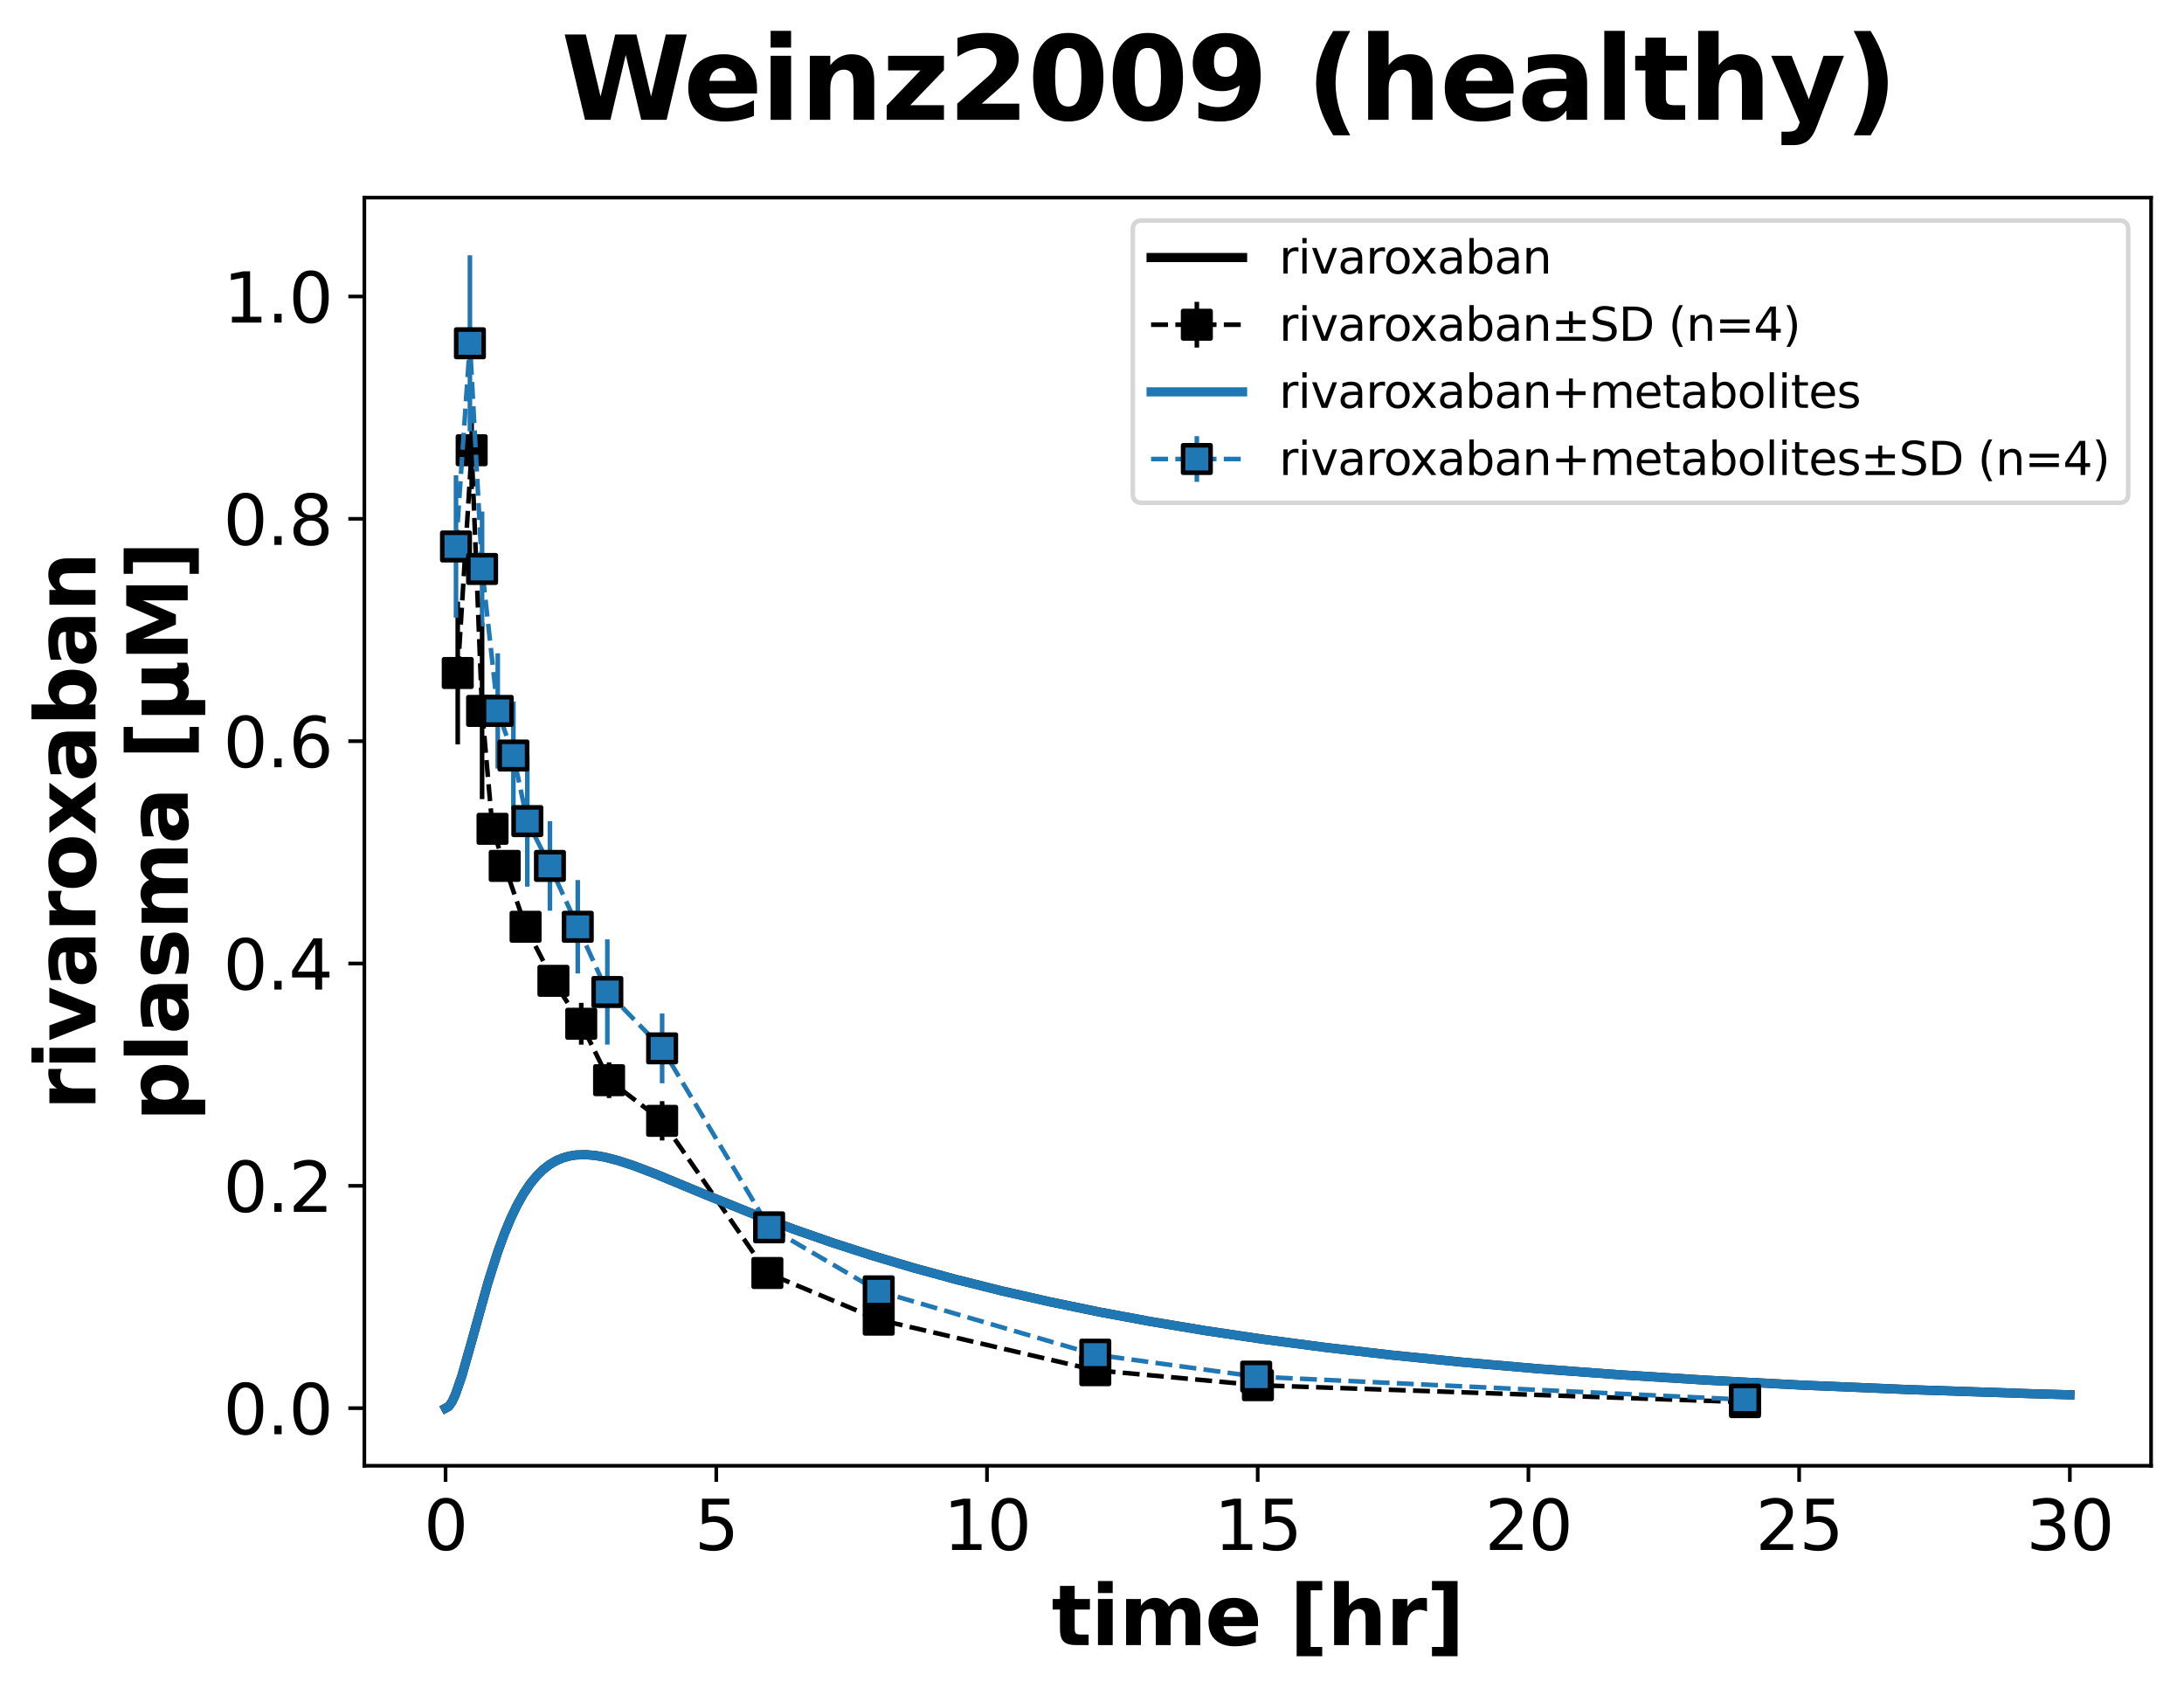 <?xml version="1.0" encoding="utf-8" standalone="no"?>
<!DOCTYPE svg PUBLIC "-//W3C//DTD SVG 1.1//EN"
  "http://www.w3.org/Graphics/SVG/1.1/DTD/svg11.dtd">
<svg xmlns:xlink="http://www.w3.org/1999/xlink" width="477.451pt" height="370.538pt" viewBox="0 0 477.451 370.538" xmlns="http://www.w3.org/2000/svg" version="1.1">
 <defs>
  <style type="text/css">*{stroke-linejoin: round; stroke-linecap: butt}</style>
 </defs>
 <g id="figure_1">
  <g id="patch_1">
   <path d="M 0 370.538 
L 477.451 370.538 
L 477.451 0 
L 0 0 
z
" style="fill: #ffffff"/>
  </g>
  <g id="axes_1">
   <g id="patch_2">
    <path d="M 79.651 320.4 
L 470.251 320.4 
L 470.251 43.2 
L 79.651 43.2 
z
" style="fill: #ffffff"/>
   </g>
   <g id="matplotlib.axis_1">
    <g id="xtick_1">
     <g id="line2d_1">
      <defs>
       <path id="m901d50f28e" d="M 0 0 
L 0 3.5 
" style="stroke: #000000; stroke-width: 0.8"/>
      </defs>
      <g>
       <use xlink:href="#m901d50f28e" x="97.406" y="320.4" style="stroke: #000000; stroke-width: 0.8"/>
      </g>
     </g>
     <g id="text_1">
      <!-- 0 -->
      <g transform="translate(92.634 338.798) scale(0.15 -0.15)">
       <defs>
        <path id="DejaVuSans-30" d="M 2034 4250 
Q 1547 4250 1301 3770 
Q 1056 3291 1056 2328 
Q 1056 1369 1301 889 
Q 1547 409 2034 409 
Q 2525 409 2770 889 
Q 3016 1369 3016 2328 
Q 3016 3291 2770 3770 
Q 2525 4250 2034 4250 
z
M 2034 4750 
Q 2819 4750 3233 4129 
Q 3647 3509 3647 2328 
Q 3647 1150 3233 529 
Q 2819 -91 2034 -91 
Q 1250 -91 836 529 
Q 422 1150 422 2328 
Q 422 3509 836 4129 
Q 1250 4750 2034 4750 
z
" transform="scale(0.016)"/>
       </defs>
       <use xlink:href="#DejaVuSans-30"/>
      </g>
     </g>
    </g>
    <g id="xtick_2">
     <g id="line2d_2">
      <g>
       <use xlink:href="#m901d50f28e" x="156.587" y="320.4" style="stroke: #000000; stroke-width: 0.8"/>
      </g>
     </g>
     <g id="text_2">
      <!-- 5 -->
      <g transform="translate(151.816 338.798) scale(0.15 -0.15)">
       <defs>
        <path id="DejaVuSans-35" d="M 691 4666 
L 3169 4666 
L 3169 4134 
L 1269 4134 
L 1269 2991 
Q 1406 3038 1543 3061 
Q 1681 3084 1819 3084 
Q 2600 3084 3056 2656 
Q 3513 2228 3513 1497 
Q 3513 744 3044 326 
Q 2575 -91 1722 -91 
Q 1428 -91 1123 -41 
Q 819 9 494 109 
L 494 744 
Q 775 591 1075 516 
Q 1375 441 1709 441 
Q 2250 441 2565 725 
Q 2881 1009 2881 1497 
Q 2881 1984 2565 2268 
Q 2250 2553 1709 2553 
Q 1456 2553 1204 2497 
Q 953 2441 691 2322 
L 691 4666 
z
" transform="scale(0.016)"/>
       </defs>
       <use xlink:href="#DejaVuSans-35"/>
      </g>
     </g>
    </g>
    <g id="xtick_3">
     <g id="line2d_3">
      <g>
       <use xlink:href="#m901d50f28e" x="215.769" y="320.4" style="stroke: #000000; stroke-width: 0.8"/>
      </g>
     </g>
     <g id="text_3">
      <!-- 10 -->
      <g transform="translate(206.225 338.798) scale(0.15 -0.15)">
       <defs>
        <path id="DejaVuSans-31" d="M 794 531 
L 1825 531 
L 1825 4091 
L 703 3866 
L 703 4441 
L 1819 4666 
L 2450 4666 
L 2450 531 
L 3481 531 
L 3481 0 
L 794 0 
L 794 531 
z
" transform="scale(0.016)"/>
       </defs>
       <use xlink:href="#DejaVuSans-31"/>
       <use xlink:href="#DejaVuSans-30" x="63.623"/>
      </g>
     </g>
    </g>
    <g id="xtick_4">
     <g id="line2d_4">
      <g>
       <use xlink:href="#m901d50f28e" x="274.951" y="320.4" style="stroke: #000000; stroke-width: 0.8"/>
      </g>
     </g>
     <g id="text_4">
      <!-- 15 -->
      <g transform="translate(265.407 338.798) scale(0.15 -0.15)">
       <use xlink:href="#DejaVuSans-31"/>
       <use xlink:href="#DejaVuSans-35" x="63.623"/>
      </g>
     </g>
    </g>
    <g id="xtick_5">
     <g id="line2d_5">
      <g>
       <use xlink:href="#m901d50f28e" x="334.133" y="320.4" style="stroke: #000000; stroke-width: 0.8"/>
      </g>
     </g>
     <g id="text_5">
      <!-- 20 -->
      <g transform="translate(324.589 338.798) scale(0.15 -0.15)">
       <defs>
        <path id="DejaVuSans-32" d="M 1228 531 
L 3431 531 
L 3431 0 
L 469 0 
L 469 531 
Q 828 903 1448 1529 
Q 2069 2156 2228 2338 
Q 2531 2678 2651 2914 
Q 2772 3150 2772 3378 
Q 2772 3750 2511 3984 
Q 2250 4219 1831 4219 
Q 1534 4219 1204 4116 
Q 875 4013 500 3803 
L 500 4441 
Q 881 4594 1212 4672 
Q 1544 4750 1819 4750 
Q 2544 4750 2975 4387 
Q 3406 4025 3406 3419 
Q 3406 3131 3298 2873 
Q 3191 2616 2906 2266 
Q 2828 2175 2409 1742 
Q 1991 1309 1228 531 
z
" transform="scale(0.016)"/>
       </defs>
       <use xlink:href="#DejaVuSans-32"/>
       <use xlink:href="#DejaVuSans-30" x="63.623"/>
      </g>
     </g>
    </g>
    <g id="xtick_6">
     <g id="line2d_6">
      <g>
       <use xlink:href="#m901d50f28e" x="393.315" y="320.4" style="stroke: #000000; stroke-width: 0.8"/>
      </g>
     </g>
     <g id="text_6">
      <!-- 25 -->
      <g transform="translate(383.771 338.798) scale(0.15 -0.15)">
       <use xlink:href="#DejaVuSans-32"/>
       <use xlink:href="#DejaVuSans-35" x="63.623"/>
      </g>
     </g>
    </g>
    <g id="xtick_7">
     <g id="line2d_7">
      <g>
       <use xlink:href="#m901d50f28e" x="452.497" y="320.4" style="stroke: #000000; stroke-width: 0.8"/>
      </g>
     </g>
     <g id="text_7">
      <!-- 30 -->
      <g transform="translate(442.953 338.798) scale(0.15 -0.15)">
       <defs>
        <path id="DejaVuSans-33" d="M 2597 2516 
Q 3050 2419 3304 2112 
Q 3559 1806 3559 1356 
Q 3559 666 3084 287 
Q 2609 -91 1734 -91 
Q 1441 -91 1130 -33 
Q 819 25 488 141 
L 488 750 
Q 750 597 1062 519 
Q 1375 441 1716 441 
Q 2309 441 2620 675 
Q 2931 909 2931 1356 
Q 2931 1769 2642 2001 
Q 2353 2234 1838 2234 
L 1294 2234 
L 1294 2753 
L 1863 2753 
Q 2328 2753 2575 2939 
Q 2822 3125 2822 3475 
Q 2822 3834 2567 4026 
Q 2313 4219 1838 4219 
Q 1578 4219 1281 4162 
Q 984 4106 628 3988 
L 628 4550 
Q 988 4650 1302 4700 
Q 1616 4750 1894 4750 
Q 2613 4750 3031 4423 
Q 3450 4097 3450 3541 
Q 3450 3153 3228 2886 
Q 3006 2619 2597 2516 
z
" transform="scale(0.016)"/>
       </defs>
       <use xlink:href="#DejaVuSans-33"/>
       <use xlink:href="#DejaVuSans-30" x="63.623"/>
      </g>
     </g>
    </g>
    <g id="text_8">
     <!-- time [hr] -->
     <g transform="translate(229.877 359.594) scale(0.18 -0.18)">
      <defs>
       <path id="DejaVuSans-Bold-74" d="M 1759 4494 
L 1759 3500 
L 2913 3500 
L 2913 2700 
L 1759 2700 
L 1759 1216 
Q 1759 972 1856 886 
Q 1953 800 2241 800 
L 2816 800 
L 2816 0 
L 1856 0 
Q 1194 0 917 276 
Q 641 553 641 1216 
L 641 2700 
L 84 2700 
L 84 3500 
L 641 3500 
L 641 4494 
L 1759 4494 
z
" transform="scale(0.016)"/>
       <path id="DejaVuSans-Bold-69" d="M 538 3500 
L 1656 3500 
L 1656 0 
L 538 0 
L 538 3500 
z
M 538 4863 
L 1656 4863 
L 1656 3950 
L 538 3950 
L 538 4863 
z
" transform="scale(0.016)"/>
       <path id="DejaVuSans-Bold-6d" d="M 3781 2919 
Q 3994 3244 4286 3414 
Q 4578 3584 4928 3584 
Q 5531 3584 5847 3212 
Q 6163 2841 6163 2131 
L 6163 0 
L 5038 0 
L 5038 1825 
Q 5041 1866 5042 1909 
Q 5044 1953 5044 2034 
Q 5044 2406 4934 2573 
Q 4825 2741 4581 2741 
Q 4263 2741 4089 2478 
Q 3916 2216 3909 1719 
L 3909 0 
L 2784 0 
L 2784 1825 
Q 2784 2406 2684 2573 
Q 2584 2741 2328 2741 
Q 2006 2741 1831 2477 
Q 1656 2213 1656 1722 
L 1656 0 
L 531 0 
L 531 3500 
L 1656 3500 
L 1656 2988 
Q 1863 3284 2130 3434 
Q 2397 3584 2719 3584 
Q 3081 3584 3359 3409 
Q 3638 3234 3781 2919 
z
" transform="scale(0.016)"/>
       <path id="DejaVuSans-Bold-65" d="M 4031 1759 
L 4031 1441 
L 1416 1441 
Q 1456 1047 1700 850 
Q 1944 653 2381 653 
Q 2734 653 3104 758 
Q 3475 863 3866 1075 
L 3866 213 
Q 3469 63 3072 -14 
Q 2675 -91 2278 -91 
Q 1328 -91 801 392 
Q 275 875 275 1747 
Q 275 2603 792 3093 
Q 1309 3584 2216 3584 
Q 3041 3584 3536 3087 
Q 4031 2591 4031 1759 
z
M 2881 2131 
Q 2881 2450 2695 2645 
Q 2509 2841 2209 2841 
Q 1884 2841 1681 2658 
Q 1478 2475 1428 2131 
L 2881 2131 
z
" transform="scale(0.016)"/>
       <path id="DejaVuSans-Bold-20" transform="scale(0.016)"/>
       <path id="DejaVuSans-Bold-5b" d="M 550 4863 
L 2491 4863 
L 2491 4159 
L 1613 4159 
L 1613 -141 
L 2491 -141 
L 2491 -844 
L 550 -844 
L 550 4863 
z
" transform="scale(0.016)"/>
       <path id="DejaVuSans-Bold-68" d="M 4056 2131 
L 4056 0 
L 2931 0 
L 2931 347 
L 2931 1625 
Q 2931 2084 2911 2256 
Q 2891 2428 2841 2509 
Q 2775 2619 2662 2680 
Q 2550 2741 2406 2741 
Q 2056 2741 1856 2470 
Q 1656 2200 1656 1722 
L 1656 0 
L 538 0 
L 538 4863 
L 1656 4863 
L 1656 2988 
Q 1909 3294 2193 3439 
Q 2478 3584 2822 3584 
Q 3428 3584 3742 3212 
Q 4056 2841 4056 2131 
z
" transform="scale(0.016)"/>
       <path id="DejaVuSans-Bold-72" d="M 3138 2547 
Q 2991 2616 2845 2648 
Q 2700 2681 2553 2681 
Q 2122 2681 1889 2404 
Q 1656 2128 1656 1613 
L 1656 0 
L 538 0 
L 538 3500 
L 1656 3500 
L 1656 2925 
Q 1872 3269 2151 3426 
Q 2431 3584 2822 3584 
Q 2878 3584 2943 3579 
Q 3009 3575 3134 3559 
L 3138 2547 
z
" transform="scale(0.016)"/>
       <path id="DejaVuSans-Bold-5d" d="M 2375 -844 
L 434 -844 
L 434 -141 
L 1313 -141 
L 1313 4159 
L 434 4159 
L 434 4863 
L 2375 4863 
L 2375 -844 
z
" transform="scale(0.016)"/>
      </defs>
      <use xlink:href="#DejaVuSans-Bold-74"/>
      <use xlink:href="#DejaVuSans-Bold-69" x="47.803"/>
      <use xlink:href="#DejaVuSans-Bold-6d" x="82.08"/>
      <use xlink:href="#DejaVuSans-Bold-65" x="186.279"/>
      <use xlink:href="#DejaVuSans-Bold-20" x="254.102"/>
      <use xlink:href="#DejaVuSans-Bold-5b" x="288.916"/>
      <use xlink:href="#DejaVuSans-Bold-68" x="334.619"/>
      <use xlink:href="#DejaVuSans-Bold-72" x="405.811"/>
      <use xlink:href="#DejaVuSans-Bold-5d" x="455.127"/>
     </g>
    </g>
   </g>
   <g id="matplotlib.axis_2">
    <g id="ytick_1">
     <g id="line2d_8">
      <defs>
       <path id="m4ff4b65a28" d="M 0 0 
L -3.5 0 
" style="stroke: #000000; stroke-width: 0.8"/>
      </defs>
      <g>
       <use xlink:href="#m4ff4b65a28" x="79.651" y="307.8" style="stroke: #000000; stroke-width: 0.8"/>
      </g>
     </g>
     <g id="text_9">
      <!-- 0.0 -->
      <g transform="translate(48.796 313.499) scale(0.15 -0.15)">
       <defs>
        <path id="DejaVuSans-2e" d="M 684 794 
L 1344 794 
L 1344 0 
L 684 0 
L 684 794 
z
" transform="scale(0.016)"/>
       </defs>
       <use xlink:href="#DejaVuSans-30"/>
       <use xlink:href="#DejaVuSans-2e" x="63.623"/>
       <use xlink:href="#DejaVuSans-30" x="95.41"/>
      </g>
     </g>
    </g>
    <g id="ytick_2">
     <g id="line2d_9">
      <g>
       <use xlink:href="#m4ff4b65a28" x="79.651" y="259.201" style="stroke: #000000; stroke-width: 0.8"/>
      </g>
     </g>
     <g id="text_10">
      <!-- 0.2 -->
      <g transform="translate(48.796 264.9) scale(0.15 -0.15)">
       <use xlink:href="#DejaVuSans-30"/>
       <use xlink:href="#DejaVuSans-2e" x="63.623"/>
       <use xlink:href="#DejaVuSans-32" x="95.41"/>
      </g>
     </g>
    </g>
    <g id="ytick_3">
     <g id="line2d_10">
      <g>
       <use xlink:href="#m4ff4b65a28" x="79.651" y="210.603" style="stroke: #000000; stroke-width: 0.8"/>
      </g>
     </g>
     <g id="text_11">
      <!-- 0.4 -->
      <g transform="translate(48.796 216.301) scale(0.15 -0.15)">
       <defs>
        <path id="DejaVuSans-34" d="M 2419 4116 
L 825 1625 
L 2419 1625 
L 2419 4116 
z
M 2253 4666 
L 3047 4666 
L 3047 1625 
L 3713 1625 
L 3713 1100 
L 3047 1100 
L 3047 0 
L 2419 0 
L 2419 1100 
L 313 1100 
L 313 1709 
L 2253 4666 
z
" transform="scale(0.016)"/>
       </defs>
       <use xlink:href="#DejaVuSans-30"/>
       <use xlink:href="#DejaVuSans-2e" x="63.623"/>
       <use xlink:href="#DejaVuSans-34" x="95.41"/>
      </g>
     </g>
    </g>
    <g id="ytick_4">
     <g id="line2d_11">
      <g>
       <use xlink:href="#m4ff4b65a28" x="79.651" y="162.004" style="stroke: #000000; stroke-width: 0.8"/>
      </g>
     </g>
     <g id="text_12">
      <!-- 0.6 -->
      <g transform="translate(48.796 167.703) scale(0.15 -0.15)">
       <defs>
        <path id="DejaVuSans-36" d="M 2113 2584 
Q 1688 2584 1439 2293 
Q 1191 2003 1191 1497 
Q 1191 994 1439 701 
Q 1688 409 2113 409 
Q 2538 409 2786 701 
Q 3034 994 3034 1497 
Q 3034 2003 2786 2293 
Q 2538 2584 2113 2584 
z
M 3366 4563 
L 3366 3988 
Q 3128 4100 2886 4159 
Q 2644 4219 2406 4219 
Q 1781 4219 1451 3797 
Q 1122 3375 1075 2522 
Q 1259 2794 1537 2939 
Q 1816 3084 2150 3084 
Q 2853 3084 3261 2657 
Q 3669 2231 3669 1497 
Q 3669 778 3244 343 
Q 2819 -91 2113 -91 
Q 1303 -91 875 529 
Q 447 1150 447 2328 
Q 447 3434 972 4092 
Q 1497 4750 2381 4750 
Q 2619 4750 2861 4703 
Q 3103 4656 3366 4563 
z
" transform="scale(0.016)"/>
       </defs>
       <use xlink:href="#DejaVuSans-30"/>
       <use xlink:href="#DejaVuSans-2e" x="63.623"/>
       <use xlink:href="#DejaVuSans-36" x="95.41"/>
      </g>
     </g>
    </g>
    <g id="ytick_5">
     <g id="line2d_12">
      <g>
       <use xlink:href="#m4ff4b65a28" x="79.651" y="113.405" style="stroke: #000000; stroke-width: 0.8"/>
      </g>
     </g>
     <g id="text_13">
      <!-- 0.8 -->
      <g transform="translate(48.796 119.104) scale(0.15 -0.15)">
       <defs>
        <path id="DejaVuSans-38" d="M 2034 2216 
Q 1584 2216 1326 1975 
Q 1069 1734 1069 1313 
Q 1069 891 1326 650 
Q 1584 409 2034 409 
Q 2484 409 2743 651 
Q 3003 894 3003 1313 
Q 3003 1734 2745 1975 
Q 2488 2216 2034 2216 
z
M 1403 2484 
Q 997 2584 770 2862 
Q 544 3141 544 3541 
Q 544 4100 942 4425 
Q 1341 4750 2034 4750 
Q 2731 4750 3128 4425 
Q 3525 4100 3525 3541 
Q 3525 3141 3298 2862 
Q 3072 2584 2669 2484 
Q 3125 2378 3379 2068 
Q 3634 1759 3634 1313 
Q 3634 634 3220 271 
Q 2806 -91 2034 -91 
Q 1263 -91 848 271 
Q 434 634 434 1313 
Q 434 1759 690 2068 
Q 947 2378 1403 2484 
z
M 1172 3481 
Q 1172 3119 1398 2916 
Q 1625 2713 2034 2713 
Q 2441 2713 2670 2916 
Q 2900 3119 2900 3481 
Q 2900 3844 2670 4047 
Q 2441 4250 2034 4250 
Q 1625 4250 1398 4047 
Q 1172 3844 1172 3481 
z
" transform="scale(0.016)"/>
       </defs>
       <use xlink:href="#DejaVuSans-30"/>
       <use xlink:href="#DejaVuSans-2e" x="63.623"/>
       <use xlink:href="#DejaVuSans-38" x="95.41"/>
      </g>
     </g>
    </g>
    <g id="ytick_6">
     <g id="line2d_13">
      <g>
       <use xlink:href="#m4ff4b65a28" x="79.651" y="64.806" style="stroke: #000000; stroke-width: 0.8"/>
      </g>
     </g>
     <g id="text_14">
      <!-- 1.0 -->
      <g transform="translate(48.796 70.505) scale(0.15 -0.15)">
       <use xlink:href="#DejaVuSans-31"/>
       <use xlink:href="#DejaVuSans-2e" x="63.623"/>
       <use xlink:href="#DejaVuSans-30" x="95.41"/>
      </g>
     </g>
    </g>
    <g id="text_15">
     <!-- rivaroxaban -->
     <g transform="translate(20.877 242.686) rotate(-90) scale(0.18 -0.18)">
      <defs>
       <path id="DejaVuSans-Bold-76" d="M 97 3500 
L 1216 3500 
L 2088 1081 
L 2956 3500 
L 4078 3500 
L 2700 0 
L 1472 0 
L 97 3500 
z
" transform="scale(0.016)"/>
       <path id="DejaVuSans-Bold-61" d="M 2106 1575 
Q 1756 1575 1579 1456 
Q 1403 1338 1403 1106 
Q 1403 894 1545 773 
Q 1688 653 1941 653 
Q 2256 653 2472 879 
Q 2688 1106 2688 1447 
L 2688 1575 
L 2106 1575 
z
M 3816 1997 
L 3816 0 
L 2688 0 
L 2688 519 
Q 2463 200 2181 54 
Q 1900 -91 1497 -91 
Q 953 -91 614 226 
Q 275 544 275 1050 
Q 275 1666 698 1953 
Q 1122 2241 2028 2241 
L 2688 2241 
L 2688 2328 
Q 2688 2594 2478 2717 
Q 2269 2841 1825 2841 
Q 1466 2841 1156 2769 
Q 847 2697 581 2553 
L 581 3406 
Q 941 3494 1303 3539 
Q 1666 3584 2028 3584 
Q 2975 3584 3395 3211 
Q 3816 2838 3816 1997 
z
" transform="scale(0.016)"/>
       <path id="DejaVuSans-Bold-6f" d="M 2203 2784 
Q 1831 2784 1636 2517 
Q 1441 2250 1441 1747 
Q 1441 1244 1636 976 
Q 1831 709 2203 709 
Q 2569 709 2762 976 
Q 2956 1244 2956 1747 
Q 2956 2250 2762 2517 
Q 2569 2784 2203 2784 
z
M 2203 3584 
Q 3106 3584 3614 3096 
Q 4122 2609 4122 1747 
Q 4122 884 3614 396 
Q 3106 -91 2203 -91 
Q 1297 -91 786 396 
Q 275 884 275 1747 
Q 275 2609 786 3096 
Q 1297 3584 2203 3584 
z
" transform="scale(0.016)"/>
       <path id="DejaVuSans-Bold-78" d="M 1422 1791 
L 159 3500 
L 1344 3500 
L 2059 2463 
L 2784 3500 
L 3969 3500 
L 2706 1797 
L 4031 0 
L 2847 0 
L 2059 1106 
L 1281 0 
L 97 0 
L 1422 1791 
z
" transform="scale(0.016)"/>
       <path id="DejaVuSans-Bold-62" d="M 2400 722 
Q 2759 722 2948 984 
Q 3138 1247 3138 1747 
Q 3138 2247 2948 2509 
Q 2759 2772 2400 2772 
Q 2041 2772 1848 2508 
Q 1656 2244 1656 1747 
Q 1656 1250 1848 986 
Q 2041 722 2400 722 
z
M 1656 2988 
Q 1888 3294 2169 3439 
Q 2450 3584 2816 3584 
Q 3463 3584 3878 3070 
Q 4294 2556 4294 1747 
Q 4294 938 3878 423 
Q 3463 -91 2816 -91 
Q 2450 -91 2169 54 
Q 1888 200 1656 506 
L 1656 0 
L 538 0 
L 538 4863 
L 1656 4863 
L 1656 2988 
z
" transform="scale(0.016)"/>
       <path id="DejaVuSans-Bold-6e" d="M 4056 2131 
L 4056 0 
L 2931 0 
L 2931 347 
L 2931 1631 
Q 2931 2084 2911 2256 
Q 2891 2428 2841 2509 
Q 2775 2619 2662 2680 
Q 2550 2741 2406 2741 
Q 2056 2741 1856 2470 
Q 1656 2200 1656 1722 
L 1656 0 
L 538 0 
L 538 3500 
L 1656 3500 
L 1656 2988 
Q 1909 3294 2193 3439 
Q 2478 3584 2822 3584 
Q 3428 3584 3742 3212 
Q 4056 2841 4056 2131 
z
" transform="scale(0.016)"/>
      </defs>
      <use xlink:href="#DejaVuSans-Bold-72"/>
      <use xlink:href="#DejaVuSans-Bold-69" x="49.316"/>
      <use xlink:href="#DejaVuSans-Bold-76" x="83.594"/>
      <use xlink:href="#DejaVuSans-Bold-61" x="148.779"/>
      <use xlink:href="#DejaVuSans-Bold-72" x="216.26"/>
      <use xlink:href="#DejaVuSans-Bold-6f" x="265.576"/>
      <use xlink:href="#DejaVuSans-Bold-78" x="334.277"/>
      <use xlink:href="#DejaVuSans-Bold-61" x="398.779"/>
      <use xlink:href="#DejaVuSans-Bold-62" x="466.26"/>
      <use xlink:href="#DejaVuSans-Bold-61" x="537.842"/>
      <use xlink:href="#DejaVuSans-Bold-6e" x="605.322"/>
     </g>
     <!-- plasma [µM] -->
     <g transform="translate(41.033 245.147) rotate(-90) scale(0.18 -0.18)">
      <defs>
       <path id="DejaVuSans-Bold-70" d="M 1656 506 
L 1656 -1331 
L 538 -1331 
L 538 3500 
L 1656 3500 
L 1656 2988 
Q 1888 3294 2169 3439 
Q 2450 3584 2816 3584 
Q 3463 3584 3878 3070 
Q 4294 2556 4294 1747 
Q 4294 938 3878 423 
Q 3463 -91 2816 -91 
Q 2450 -91 2169 54 
Q 1888 200 1656 506 
z
M 2400 2772 
Q 2041 2772 1848 2508 
Q 1656 2244 1656 1747 
Q 1656 1250 1848 986 
Q 2041 722 2400 722 
Q 2759 722 2948 984 
Q 3138 1247 3138 1747 
Q 3138 2247 2948 2509 
Q 2759 2772 2400 2772 
z
" transform="scale(0.016)"/>
       <path id="DejaVuSans-Bold-6c" d="M 538 4863 
L 1656 4863 
L 1656 0 
L 538 0 
L 538 4863 
z
" transform="scale(0.016)"/>
       <path id="DejaVuSans-Bold-73" d="M 3272 3391 
L 3272 2541 
Q 2913 2691 2578 2766 
Q 2244 2841 1947 2841 
Q 1628 2841 1473 2761 
Q 1319 2681 1319 2516 
Q 1319 2381 1436 2309 
Q 1553 2238 1856 2203 
L 2053 2175 
Q 2913 2066 3209 1816 
Q 3506 1566 3506 1031 
Q 3506 472 3093 190 
Q 2681 -91 1863 -91 
Q 1516 -91 1145 -36 
Q 775 19 384 128 
L 384 978 
Q 719 816 1070 734 
Q 1422 653 1784 653 
Q 2113 653 2278 743 
Q 2444 834 2444 1013 
Q 2444 1163 2330 1236 
Q 2216 1309 1875 1350 
L 1678 1375 
Q 931 1469 631 1722 
Q 331 1975 331 2491 
Q 331 3047 712 3315 
Q 1094 3584 1881 3584 
Q 2191 3584 2531 3537 
Q 2872 3491 3272 3391 
z
" transform="scale(0.016)"/>
       <path id="DejaVuSans-Bold-b5" d="M 544 -1338 
L 544 3500 
L 1672 3500 
L 1672 1466 
Q 1672 1103 1828 926 
Q 1984 750 2303 750 
Q 2625 750 2781 926 
Q 2938 1103 2938 1466 
L 2938 3500 
L 4063 3500 
L 4063 1159 
Q 4063 938 4114 850 
Q 4166 763 4288 763 
Q 4344 763 4395 778 
Q 4447 794 4506 831 
L 4506 50 
Q 4341 -22 4195 -56 
Q 4050 -91 3909 -91 
Q 3631 -91 3454 26 
Q 3278 144 3169 403 
Q 3022 156 2811 32 
Q 2600 -91 2322 -91 
Q 2091 -91 1928 -17 
Q 1766 56 1672 206 
L 1672 -1338 
L 544 -1338 
z
" transform="scale(0.016)"/>
       <path id="DejaVuSans-Bold-4d" d="M 588 4666 
L 2119 4666 
L 3181 2169 
L 4250 4666 
L 5778 4666 
L 5778 0 
L 4641 0 
L 4641 3413 
L 3566 897 
L 2803 897 
L 1728 3413 
L 1728 0 
L 588 0 
L 588 4666 
z
" transform="scale(0.016)"/>
      </defs>
      <use xlink:href="#DejaVuSans-Bold-70"/>
      <use xlink:href="#DejaVuSans-Bold-6c" x="71.582"/>
      <use xlink:href="#DejaVuSans-Bold-61" x="105.859"/>
      <use xlink:href="#DejaVuSans-Bold-73" x="173.34"/>
      <use xlink:href="#DejaVuSans-Bold-6d" x="232.861"/>
      <use xlink:href="#DejaVuSans-Bold-61" x="337.061"/>
      <use xlink:href="#DejaVuSans-Bold-20" x="404.541"/>
      <use xlink:href="#DejaVuSans-Bold-5b" x="439.355"/>
      <use xlink:href="#DejaVuSans-Bold-b5" x="485.059"/>
      <use xlink:href="#DejaVuSans-Bold-4d" x="558.643"/>
      <use xlink:href="#DejaVuSans-Bold-5d" x="658.154"/>
     </g>
    </g>
   </g>
   <g id="LineCollection_1">
    <path d="M 100.068 162.703 
L 100.068 131.51 
" clip-path="url(#p6cfa9c562b)" style="fill: none; stroke: #000000"/>
    <path d="M 103.11 106.897 
L 103.11 89.938 
" clip-path="url(#p6cfa9c562b)" style="fill: none; stroke: #000000"/>
    <path d="M 105.392 174.668 
L 105.392 136.114 
" clip-path="url(#p6cfa9c562b)" style="fill: none; stroke: #000000"/>
    <path d="M 107.673 182.853 
L 107.673 179.479 
" clip-path="url(#p6cfa9c562b)" style="fill: none; stroke: #000000"/>
    <path d="M 110.335 189.274 
L 110.335 189.274 
" clip-path="url(#p6cfa9c562b)" style="fill: none; stroke: #000000"/>
    <path d="M 114.899 205.33 
L 114.899 199.834 
" clip-path="url(#p6cfa9c562b)" style="fill: none; stroke: #000000"/>
    <path d="M 120.983 215.64 
L 120.983 213.152 
" clip-path="url(#p6cfa9c562b)" style="fill: none; stroke: #000000"/>
    <path d="M 127.068 228.346 
L 127.068 219.211 
" clip-path="url(#p6cfa9c562b)" style="fill: none; stroke: #000000"/>
    <path d="M 133.152 240.012 
L 133.152 232.219 
" clip-path="url(#p6cfa9c562b)" style="fill: none; stroke: #000000"/>
    <path d="M 144.751 249.297 
L 144.751 240.705 
" clip-path="url(#p6cfa9c562b)" style="fill: none; stroke: #000000"/>
    <path d="M 167.758 279.869 
L 167.758 276.657 
" clip-path="url(#p6cfa9c562b)" style="fill: none; stroke: #000000"/>
    <path d="M 192.097 289.511 
L 192.097 287.409 
" clip-path="url(#p6cfa9c562b)" style="fill: none; stroke: #000000"/>
    <path d="M 239.442 300.434 
L 239.442 298.582 
" clip-path="url(#p6cfa9c562b)" style="fill: none; stroke: #000000"/>
    <path d="M 274.999 303.806 
L 274.999 301.765 
" clip-path="url(#p6cfa9c562b)" style="fill: none; stroke: #000000"/>
    <path d="M 381.478 307.652 
L 381.478 305.313 
" clip-path="url(#p6cfa9c562b)" style="fill: none; stroke: #000000"/>
   </g>
   <g id="LineCollection_2">
    <path d="M 99.687 135.015 
L 99.687 103.886 
" clip-path="url(#p6cfa9c562b)" style="fill: none; stroke: #1f77b4"/>
    <path d="M 102.73 94.27 
L 102.73 55.8 
" clip-path="url(#p6cfa9c562b)" style="fill: none; stroke: #1f77b4"/>
    <path d="M 105.392 136.918 
L 105.392 111.823 
" clip-path="url(#p6cfa9c562b)" style="fill: none; stroke: #1f77b4"/>
    <path d="M 108.814 167.986 
L 108.814 142.797 
" clip-path="url(#p6cfa9c562b)" style="fill: none; stroke: #1f77b4"/>
    <path d="M 112.237 176.937 
L 112.237 153.361 
" clip-path="url(#p6cfa9c562b)" style="fill: none; stroke: #1f77b4"/>
    <path d="M 115.279 193.809 
L 115.279 165.149 
" clip-path="url(#p6cfa9c562b)" style="fill: none; stroke: #1f77b4"/>
    <path d="M 120.223 199.068 
L 120.223 179.479 
" clip-path="url(#p6cfa9c562b)" style="fill: none; stroke: #1f77b4"/>
    <path d="M 126.307 212.794 
L 126.307 192.37 
" clip-path="url(#p6cfa9c562b)" style="fill: none; stroke: #1f77b4"/>
    <path d="M 132.772 228.341 
L 132.772 205.33 
" clip-path="url(#p6cfa9c562b)" style="fill: none; stroke: #1f77b4"/>
    <path d="M 144.751 236.791 
L 144.751 221.525 
" clip-path="url(#p6cfa9c562b)" style="fill: none; stroke: #1f77b4"/>
    <path d="M 168.139 271.547 
L 168.139 265.016 
" clip-path="url(#p6cfa9c562b)" style="fill: none; stroke: #1f77b4"/>
    <path d="M 192.097 284.743 
L 192.097 279.786 
" clip-path="url(#p6cfa9c562b)" style="fill: none; stroke: #1f77b4"/>
    <path d="M 239.442 297.07 
L 239.442 295.137 
" clip-path="url(#p6cfa9c562b)" style="fill: none; stroke: #1f77b4"/>
    <path d="M 274.618 301.99 
L 274.618 299.831 
" clip-path="url(#p6cfa9c562b)" style="fill: none; stroke: #1f77b4"/>
    <path d="M 381.478 307.156 
L 381.478 304.727 
" clip-path="url(#p6cfa9c562b)" style="fill: none; stroke: #1f77b4"/>
   </g>
   <g id="line2d_14">
    <path d="M 97.406 307.8 
L 98.116 307.418 
L 98.826 306.397 
L 99.536 304.877 
L 100.957 300.789 
L 103.087 293.284 
L 106.638 280.491 
L 108.769 273.767 
L 110.189 269.854 
L 111.609 266.417 
L 113.03 263.448 
L 114.45 260.923 
L 115.87 258.81 
L 117.291 257.072 
L 118.711 255.671 
L 120.131 254.57 
L 121.552 253.732 
L 122.972 253.123 
L 124.393 252.714 
L 125.813 252.476 
L 127.943 252.387 
L 130.074 252.558 
L 132.205 252.929 
L 135.045 253.655 
L 138.596 254.819 
L 143.567 256.72 
L 154.22 261.136 
L 164.873 265.436 
L 173.395 268.642 
L 181.917 271.618 
L 190.439 274.373 
L 199.672 277.123 
L 208.904 279.647 
L 218.847 282.134 
L 229.499 284.555 
L 240.152 286.748 
L 251.515 288.859 
L 263.588 290.871 
L 276.371 292.769 
L 289.865 294.542 
L 304.069 296.182 
L 319.693 297.754 
L 336.027 299.17 
L 353.781 300.483 
L 372.956 301.679 
L 394.262 302.779 
L 417.698 303.762 
L 443.974 304.638 
L 452.497 304.879 
L 452.497 304.879 
" clip-path="url(#p6cfa9c562b)" style="fill: none; stroke: #000000; stroke-width: 2; stroke-linecap: square"/>
   </g>
   <g id="line2d_15">
    <path d="M 100.068 147.107 
L 103.11 98.417 
L 105.392 155.391 
L 107.673 181.166 
L 110.335 189.274 
L 114.899 202.582 
L 120.983 214.396 
L 127.068 223.779 
L 133.152 236.116 
L 144.751 245.001 
L 167.758 278.263 
L 192.097 288.46 
L 239.442 299.508 
L 274.999 302.785 
L 381.478 306.482 
" clip-path="url(#p6cfa9c562b)" style="fill: none; stroke-dasharray: 3.7,1.6; stroke-dashoffset: 0; stroke: #000000"/>
    <defs>
     <path id="m1814b923e2" d="M -3 3 
L 3 3 
L 3 -3 
L -3 -3 
z
" style="stroke: #000000; stroke-linejoin: miter"/>
    </defs>
    <g clip-path="url(#p6cfa9c562b)">
     <use xlink:href="#m1814b923e2" x="100.068" y="147.107" style="stroke: #000000; stroke-linejoin: miter"/>
     <use xlink:href="#m1814b923e2" x="103.11" y="98.417" style="stroke: #000000; stroke-linejoin: miter"/>
     <use xlink:href="#m1814b923e2" x="105.392" y="155.391" style="stroke: #000000; stroke-linejoin: miter"/>
     <use xlink:href="#m1814b923e2" x="107.673" y="181.166" style="stroke: #000000; stroke-linejoin: miter"/>
     <use xlink:href="#m1814b923e2" x="110.335" y="189.274" style="stroke: #000000; stroke-linejoin: miter"/>
     <use xlink:href="#m1814b923e2" x="114.899" y="202.582" style="stroke: #000000; stroke-linejoin: miter"/>
     <use xlink:href="#m1814b923e2" x="120.983" y="214.396" style="stroke: #000000; stroke-linejoin: miter"/>
     <use xlink:href="#m1814b923e2" x="127.068" y="223.779" style="stroke: #000000; stroke-linejoin: miter"/>
     <use xlink:href="#m1814b923e2" x="133.152" y="236.116" style="stroke: #000000; stroke-linejoin: miter"/>
     <use xlink:href="#m1814b923e2" x="144.751" y="245.001" style="stroke: #000000; stroke-linejoin: miter"/>
     <use xlink:href="#m1814b923e2" x="167.758" y="278.263" style="stroke: #000000; stroke-linejoin: miter"/>
     <use xlink:href="#m1814b923e2" x="192.097" y="288.46" style="stroke: #000000; stroke-linejoin: miter"/>
     <use xlink:href="#m1814b923e2" x="239.442" y="299.508" style="stroke: #000000; stroke-linejoin: miter"/>
     <use xlink:href="#m1814b923e2" x="274.999" y="302.785" style="stroke: #000000; stroke-linejoin: miter"/>
     <use xlink:href="#m1814b923e2" x="381.478" y="306.482" style="stroke: #000000; stroke-linejoin: miter"/>
    </g>
   </g>
   <g id="line2d_16">
    <path d="M 97.406 307.8 
L 98.116 307.418 
L 98.826 306.397 
L 99.536 304.877 
L 100.957 300.789 
L 103.087 293.284 
L 106.638 280.491 
L 108.769 273.767 
L 110.189 269.854 
L 111.609 266.417 
L 113.03 263.448 
L 114.45 260.923 
L 115.87 258.81 
L 117.291 257.072 
L 118.711 255.671 
L 120.131 254.57 
L 121.552 253.732 
L 122.972 253.123 
L 124.393 252.714 
L 125.813 252.476 
L 127.943 252.387 
L 130.074 252.558 
L 132.205 252.929 
L 135.045 253.655 
L 138.596 254.819 
L 143.567 256.72 
L 154.22 261.136 
L 164.873 265.436 
L 173.395 268.642 
L 181.917 271.618 
L 190.439 274.373 
L 199.672 277.123 
L 208.904 279.647 
L 218.847 282.134 
L 229.499 284.555 
L 240.152 286.748 
L 251.515 288.859 
L 263.588 290.871 
L 276.371 292.769 
L 289.865 294.542 
L 304.069 296.182 
L 319.693 297.754 
L 336.027 299.17 
L 353.781 300.483 
L 372.956 301.679 
L 394.262 302.779 
L 417.698 303.762 
L 443.974 304.638 
L 452.497 304.879 
L 452.497 304.879 
" clip-path="url(#p6cfa9c562b)" style="fill: none; stroke: #1f77b4; stroke-width: 2; stroke-linecap: square"/>
   </g>
   <g id="line2d_17">
    <path d="M 99.687 119.451 
L 102.73 75.035 
L 105.392 124.37 
L 108.814 155.391 
L 112.237 165.149 
L 115.279 179.479 
L 120.223 189.274 
L 126.307 202.582 
L 132.772 216.836 
L 144.751 229.158 
L 168.139 268.281 
L 192.097 282.264 
L 239.442 296.103 
L 274.618 300.911 
L 381.478 305.941 
" clip-path="url(#p6cfa9c562b)" style="fill: none; stroke-dasharray: 3.7,1.6; stroke-dashoffset: 0; stroke: #1f77b4"/>
    <defs>
     <path id="m5f431cf707" d="M -3 3 
L 3 3 
L 3 -3 
L -3 -3 
z
" style="stroke: #000000; stroke-linejoin: miter"/>
    </defs>
    <g clip-path="url(#p6cfa9c562b)">
     <use xlink:href="#m5f431cf707" x="99.687" y="119.451" style="fill: #1f77b4; stroke: #000000; stroke-linejoin: miter"/>
     <use xlink:href="#m5f431cf707" x="102.73" y="75.035" style="fill: #1f77b4; stroke: #000000; stroke-linejoin: miter"/>
     <use xlink:href="#m5f431cf707" x="105.392" y="124.37" style="fill: #1f77b4; stroke: #000000; stroke-linejoin: miter"/>
     <use xlink:href="#m5f431cf707" x="108.814" y="155.391" style="fill: #1f77b4; stroke: #000000; stroke-linejoin: miter"/>
     <use xlink:href="#m5f431cf707" x="112.237" y="165.149" style="fill: #1f77b4; stroke: #000000; stroke-linejoin: miter"/>
     <use xlink:href="#m5f431cf707" x="115.279" y="179.479" style="fill: #1f77b4; stroke: #000000; stroke-linejoin: miter"/>
     <use xlink:href="#m5f431cf707" x="120.223" y="189.274" style="fill: #1f77b4; stroke: #000000; stroke-linejoin: miter"/>
     <use xlink:href="#m5f431cf707" x="126.307" y="202.582" style="fill: #1f77b4; stroke: #000000; stroke-linejoin: miter"/>
     <use xlink:href="#m5f431cf707" x="132.772" y="216.836" style="fill: #1f77b4; stroke: #000000; stroke-linejoin: miter"/>
     <use xlink:href="#m5f431cf707" x="144.751" y="229.158" style="fill: #1f77b4; stroke: #000000; stroke-linejoin: miter"/>
     <use xlink:href="#m5f431cf707" x="168.139" y="268.281" style="fill: #1f77b4; stroke: #000000; stroke-linejoin: miter"/>
     <use xlink:href="#m5f431cf707" x="192.097" y="282.264" style="fill: #1f77b4; stroke: #000000; stroke-linejoin: miter"/>
     <use xlink:href="#m5f431cf707" x="239.442" y="296.103" style="fill: #1f77b4; stroke: #000000; stroke-linejoin: miter"/>
     <use xlink:href="#m5f431cf707" x="274.618" y="300.911" style="fill: #1f77b4; stroke: #000000; stroke-linejoin: miter"/>
     <use xlink:href="#m5f431cf707" x="381.478" y="305.941" style="fill: #1f77b4; stroke: #000000; stroke-linejoin: miter"/>
    </g>
   </g>
   <g id="patch_3">
    <path d="M 79.651 320.4 
L 79.651 43.2 
" style="fill: none; stroke: #000000; stroke-width: 0.8; stroke-linejoin: miter; stroke-linecap: square"/>
   </g>
   <g id="patch_4">
    <path d="M 470.251 320.4 
L 470.251 43.2 
" style="fill: none; stroke: #000000; stroke-width: 0.8; stroke-linejoin: miter; stroke-linecap: square"/>
   </g>
   <g id="patch_5">
    <path d="M 79.651 320.4 
L 470.251 320.4 
" style="fill: none; stroke: #000000; stroke-width: 0.8; stroke-linejoin: miter; stroke-linecap: square"/>
   </g>
   <g id="patch_6">
    <path d="M 79.651 43.2 
L 470.251 43.2 
" style="fill: none; stroke: #000000; stroke-width: 0.8; stroke-linejoin: miter; stroke-linecap: square"/>
   </g>
   <g id="legend_1">
    <g id="patch_7">
     <path d="M 249.645 109.912 
L 463.251 109.912 
Q 465.251 109.912 465.251 107.912 
L 465.251 50.2 
Q 465.251 48.2 463.251 48.2 
L 249.645 48.2 
Q 247.645 48.2 247.645 50.2 
L 247.645 107.912 
Q 247.645 109.912 249.645 109.912 
z
" style="fill: #ffffff; opacity: 0.8; stroke: #cccccc; stroke-linejoin: miter"/>
    </g>
    <g id="line2d_18">
     <path d="M 251.645 56.298 
L 271.645 56.298 
" style="fill: none; stroke: #000000; stroke-width: 2; stroke-linecap: square"/>
    </g>
    <g id="line2d_19"/>
    <g id="text_16">
     <!-- rivaroxaban -->
     <g transform="translate(279.645 59.798) scale(0.1 -0.1)">
      <defs>
       <path id="DejaVuSans-72" d="M 2631 2963 
Q 2534 3019 2420 3045 
Q 2306 3072 2169 3072 
Q 1681 3072 1420 2755 
Q 1159 2438 1159 1844 
L 1159 0 
L 581 0 
L 581 3500 
L 1159 3500 
L 1159 2956 
Q 1341 3275 1631 3429 
Q 1922 3584 2338 3584 
Q 2397 3584 2469 3576 
Q 2541 3569 2628 3553 
L 2631 2963 
z
" transform="scale(0.016)"/>
       <path id="DejaVuSans-69" d="M 603 3500 
L 1178 3500 
L 1178 0 
L 603 0 
L 603 3500 
z
M 603 4863 
L 1178 4863 
L 1178 4134 
L 603 4134 
L 603 4863 
z
" transform="scale(0.016)"/>
       <path id="DejaVuSans-76" d="M 191 3500 
L 800 3500 
L 1894 563 
L 2988 3500 
L 3597 3500 
L 2284 0 
L 1503 0 
L 191 3500 
z
" transform="scale(0.016)"/>
       <path id="DejaVuSans-61" d="M 2194 1759 
Q 1497 1759 1228 1600 
Q 959 1441 959 1056 
Q 959 750 1161 570 
Q 1363 391 1709 391 
Q 2188 391 2477 730 
Q 2766 1069 2766 1631 
L 2766 1759 
L 2194 1759 
z
M 3341 1997 
L 3341 0 
L 2766 0 
L 2766 531 
Q 2569 213 2275 61 
Q 1981 -91 1556 -91 
Q 1019 -91 701 211 
Q 384 513 384 1019 
Q 384 1609 779 1909 
Q 1175 2209 1959 2209 
L 2766 2209 
L 2766 2266 
Q 2766 2663 2505 2880 
Q 2244 3097 1772 3097 
Q 1472 3097 1187 3025 
Q 903 2953 641 2809 
L 641 3341 
Q 956 3463 1253 3523 
Q 1550 3584 1831 3584 
Q 2591 3584 2966 3190 
Q 3341 2797 3341 1997 
z
" transform="scale(0.016)"/>
       <path id="DejaVuSans-6f" d="M 1959 3097 
Q 1497 3097 1228 2736 
Q 959 2375 959 1747 
Q 959 1119 1226 758 
Q 1494 397 1959 397 
Q 2419 397 2687 759 
Q 2956 1122 2956 1747 
Q 2956 2369 2687 2733 
Q 2419 3097 1959 3097 
z
M 1959 3584 
Q 2709 3584 3137 3096 
Q 3566 2609 3566 1747 
Q 3566 888 3137 398 
Q 2709 -91 1959 -91 
Q 1206 -91 779 398 
Q 353 888 353 1747 
Q 353 2609 779 3096 
Q 1206 3584 1959 3584 
z
" transform="scale(0.016)"/>
       <path id="DejaVuSans-78" d="M 3513 3500 
L 2247 1797 
L 3578 0 
L 2900 0 
L 1881 1375 
L 863 0 
L 184 0 
L 1544 1831 
L 300 3500 
L 978 3500 
L 1906 2253 
L 2834 3500 
L 3513 3500 
z
" transform="scale(0.016)"/>
       <path id="DejaVuSans-62" d="M 3116 1747 
Q 3116 2381 2855 2742 
Q 2594 3103 2138 3103 
Q 1681 3103 1420 2742 
Q 1159 2381 1159 1747 
Q 1159 1113 1420 752 
Q 1681 391 2138 391 
Q 2594 391 2855 752 
Q 3116 1113 3116 1747 
z
M 1159 2969 
Q 1341 3281 1617 3432 
Q 1894 3584 2278 3584 
Q 2916 3584 3314 3078 
Q 3713 2572 3713 1747 
Q 3713 922 3314 415 
Q 2916 -91 2278 -91 
Q 1894 -91 1617 61 
Q 1341 213 1159 525 
L 1159 0 
L 581 0 
L 581 4863 
L 1159 4863 
L 1159 2969 
z
" transform="scale(0.016)"/>
       <path id="DejaVuSans-6e" d="M 3513 2113 
L 3513 0 
L 2938 0 
L 2938 2094 
Q 2938 2591 2744 2837 
Q 2550 3084 2163 3084 
Q 1697 3084 1428 2787 
Q 1159 2491 1159 1978 
L 1159 0 
L 581 0 
L 581 3500 
L 1159 3500 
L 1159 2956 
Q 1366 3272 1645 3428 
Q 1925 3584 2291 3584 
Q 2894 3584 3203 3211 
Q 3513 2838 3513 2113 
z
" transform="scale(0.016)"/>
      </defs>
      <use xlink:href="#DejaVuSans-72"/>
      <use xlink:href="#DejaVuSans-69" x="41.113"/>
      <use xlink:href="#DejaVuSans-76" x="68.896"/>
      <use xlink:href="#DejaVuSans-61" x="128.076"/>
      <use xlink:href="#DejaVuSans-72" x="189.355"/>
      <use xlink:href="#DejaVuSans-6f" x="228.219"/>
      <use xlink:href="#DejaVuSans-78" x="286.275"/>
      <use xlink:href="#DejaVuSans-61" x="345.455"/>
      <use xlink:href="#DejaVuSans-62" x="406.734"/>
      <use xlink:href="#DejaVuSans-61" x="470.211"/>
      <use xlink:href="#DejaVuSans-6e" x="531.49"/>
     </g>
    </g>
    <g id="LineCollection_3">
     <path d="M 261.645 75.977 
L 261.645 65.977 
" style="fill: none; stroke: #000000"/>
    </g>
    <g id="line2d_20">
     <path d="M 251.645 70.977 
L 271.645 70.977 
" style="fill: none; stroke-dasharray: 3.7,1.6; stroke-dashoffset: 0; stroke: #000000"/>
    </g>
    <g id="line2d_21">
     <g>
      <use xlink:href="#m1814b923e2" x="261.645" y="70.977" style="stroke: #000000; stroke-linejoin: miter"/>
     </g>
    </g>
    <g id="text_17">
     <!-- rivaroxaban±SD (n=4) -->
     <g transform="translate(279.645 74.477) scale(0.1 -0.1)">
      <defs>
       <path id="DejaVuSans-b1" d="M 2944 4013 
L 2944 2803 
L 4684 2803 
L 4684 2272 
L 2944 2272 
L 2944 1063 
L 2419 1063 
L 2419 2272 
L 678 2272 
L 678 2803 
L 2419 2803 
L 2419 4013 
L 2944 4013 
z
M 678 531 
L 4684 531 
L 4684 0 
L 678 0 
L 678 531 
z
" transform="scale(0.016)"/>
       <path id="DejaVuSans-53" d="M 3425 4513 
L 3425 3897 
Q 3066 4069 2747 4153 
Q 2428 4238 2131 4238 
Q 1616 4238 1336 4038 
Q 1056 3838 1056 3469 
Q 1056 3159 1242 3001 
Q 1428 2844 1947 2747 
L 2328 2669 
Q 3034 2534 3370 2195 
Q 3706 1856 3706 1288 
Q 3706 609 3251 259 
Q 2797 -91 1919 -91 
Q 1588 -91 1214 -16 
Q 841 59 441 206 
L 441 856 
Q 825 641 1194 531 
Q 1563 422 1919 422 
Q 2459 422 2753 634 
Q 3047 847 3047 1241 
Q 3047 1584 2836 1778 
Q 2625 1972 2144 2069 
L 1759 2144 
Q 1053 2284 737 2584 
Q 422 2884 422 3419 
Q 422 4038 858 4394 
Q 1294 4750 2059 4750 
Q 2388 4750 2728 4690 
Q 3069 4631 3425 4513 
z
" transform="scale(0.016)"/>
       <path id="DejaVuSans-44" d="M 1259 4147 
L 1259 519 
L 2022 519 
Q 2988 519 3436 956 
Q 3884 1394 3884 2338 
Q 3884 3275 3436 3711 
Q 2988 4147 2022 4147 
L 1259 4147 
z
M 628 4666 
L 1925 4666 
Q 3281 4666 3915 4102 
Q 4550 3538 4550 2338 
Q 4550 1131 3912 565 
Q 3275 0 1925 0 
L 628 0 
L 628 4666 
z
" transform="scale(0.016)"/>
       <path id="DejaVuSans-20" transform="scale(0.016)"/>
       <path id="DejaVuSans-28" d="M 1984 4856 
Q 1566 4138 1362 3434 
Q 1159 2731 1159 2009 
Q 1159 1288 1364 580 
Q 1569 -128 1984 -844 
L 1484 -844 
Q 1016 -109 783 600 
Q 550 1309 550 2009 
Q 550 2706 781 3412 
Q 1013 4119 1484 4856 
L 1984 4856 
z
" transform="scale(0.016)"/>
       <path id="DejaVuSans-3d" d="M 678 2906 
L 4684 2906 
L 4684 2381 
L 678 2381 
L 678 2906 
z
M 678 1631 
L 4684 1631 
L 4684 1100 
L 678 1100 
L 678 1631 
z
" transform="scale(0.016)"/>
       <path id="DejaVuSans-29" d="M 513 4856 
L 1013 4856 
Q 1481 4119 1714 3412 
Q 1947 2706 1947 2009 
Q 1947 1309 1714 600 
Q 1481 -109 1013 -844 
L 513 -844 
Q 928 -128 1133 580 
Q 1338 1288 1338 2009 
Q 1338 2731 1133 3434 
Q 928 4138 513 4856 
z
" transform="scale(0.016)"/>
      </defs>
      <use xlink:href="#DejaVuSans-72"/>
      <use xlink:href="#DejaVuSans-69" x="41.113"/>
      <use xlink:href="#DejaVuSans-76" x="68.896"/>
      <use xlink:href="#DejaVuSans-61" x="128.076"/>
      <use xlink:href="#DejaVuSans-72" x="189.355"/>
      <use xlink:href="#DejaVuSans-6f" x="228.219"/>
      <use xlink:href="#DejaVuSans-78" x="286.275"/>
      <use xlink:href="#DejaVuSans-61" x="345.455"/>
      <use xlink:href="#DejaVuSans-62" x="406.734"/>
      <use xlink:href="#DejaVuSans-61" x="470.211"/>
      <use xlink:href="#DejaVuSans-6e" x="531.49"/>
      <use xlink:href="#DejaVuSans-b1" x="594.869"/>
      <use xlink:href="#DejaVuSans-53" x="678.658"/>
      <use xlink:href="#DejaVuSans-44" x="742.135"/>
      <use xlink:href="#DejaVuSans-20" x="819.137"/>
      <use xlink:href="#DejaVuSans-28" x="850.924"/>
      <use xlink:href="#DejaVuSans-6e" x="889.938"/>
      <use xlink:href="#DejaVuSans-3d" x="953.316"/>
      <use xlink:href="#DejaVuSans-34" x="1037.105"/>
      <use xlink:href="#DejaVuSans-29" x="1100.729"/>
     </g>
    </g>
    <g id="line2d_22">
     <path d="M 251.645 85.655 
L 271.645 85.655 
" style="fill: none; stroke: #1f77b4; stroke-width: 2; stroke-linecap: square"/>
    </g>
    <g id="line2d_23"/>
    <g id="text_18">
     <!-- rivaroxaban+metabolites -->
     <g transform="translate(279.645 89.155) scale(0.1 -0.1)">
      <defs>
       <path id="DejaVuSans-2b" d="M 2944 4013 
L 2944 2272 
L 4684 2272 
L 4684 1741 
L 2944 1741 
L 2944 0 
L 2419 0 
L 2419 1741 
L 678 1741 
L 678 2272 
L 2419 2272 
L 2419 4013 
L 2944 4013 
z
" transform="scale(0.016)"/>
       <path id="DejaVuSans-6d" d="M 3328 2828 
Q 3544 3216 3844 3400 
Q 4144 3584 4550 3584 
Q 5097 3584 5394 3201 
Q 5691 2819 5691 2113 
L 5691 0 
L 5113 0 
L 5113 2094 
Q 5113 2597 4934 2840 
Q 4756 3084 4391 3084 
Q 3944 3084 3684 2787 
Q 3425 2491 3425 1978 
L 3425 0 
L 2847 0 
L 2847 2094 
Q 2847 2600 2669 2842 
Q 2491 3084 2119 3084 
Q 1678 3084 1418 2786 
Q 1159 2488 1159 1978 
L 1159 0 
L 581 0 
L 581 3500 
L 1159 3500 
L 1159 2956 
Q 1356 3278 1631 3431 
Q 1906 3584 2284 3584 
Q 2666 3584 2933 3390 
Q 3200 3197 3328 2828 
z
" transform="scale(0.016)"/>
       <path id="DejaVuSans-65" d="M 3597 1894 
L 3597 1613 
L 953 1613 
Q 991 1019 1311 708 
Q 1631 397 2203 397 
Q 2534 397 2845 478 
Q 3156 559 3463 722 
L 3463 178 
Q 3153 47 2828 -22 
Q 2503 -91 2169 -91 
Q 1331 -91 842 396 
Q 353 884 353 1716 
Q 353 2575 817 3079 
Q 1281 3584 2069 3584 
Q 2775 3584 3186 3129 
Q 3597 2675 3597 1894 
z
M 3022 2063 
Q 3016 2534 2758 2815 
Q 2500 3097 2075 3097 
Q 1594 3097 1305 2825 
Q 1016 2553 972 2059 
L 3022 2063 
z
" transform="scale(0.016)"/>
       <path id="DejaVuSans-74" d="M 1172 4494 
L 1172 3500 
L 2356 3500 
L 2356 3053 
L 1172 3053 
L 1172 1153 
Q 1172 725 1289 603 
Q 1406 481 1766 481 
L 2356 481 
L 2356 0 
L 1766 0 
Q 1100 0 847 248 
Q 594 497 594 1153 
L 594 3053 
L 172 3053 
L 172 3500 
L 594 3500 
L 594 4494 
L 1172 4494 
z
" transform="scale(0.016)"/>
       <path id="DejaVuSans-6c" d="M 603 4863 
L 1178 4863 
L 1178 0 
L 603 0 
L 603 4863 
z
" transform="scale(0.016)"/>
       <path id="DejaVuSans-73" d="M 2834 3397 
L 2834 2853 
Q 2591 2978 2328 3040 
Q 2066 3103 1784 3103 
Q 1356 3103 1142 2972 
Q 928 2841 928 2578 
Q 928 2378 1081 2264 
Q 1234 2150 1697 2047 
L 1894 2003 
Q 2506 1872 2764 1633 
Q 3022 1394 3022 966 
Q 3022 478 2636 193 
Q 2250 -91 1575 -91 
Q 1294 -91 989 -36 
Q 684 19 347 128 
L 347 722 
Q 666 556 975 473 
Q 1284 391 1588 391 
Q 1994 391 2212 530 
Q 2431 669 2431 922 
Q 2431 1156 2273 1281 
Q 2116 1406 1581 1522 
L 1381 1569 
Q 847 1681 609 1914 
Q 372 2147 372 2553 
Q 372 3047 722 3315 
Q 1072 3584 1716 3584 
Q 2034 3584 2315 3537 
Q 2597 3491 2834 3397 
z
" transform="scale(0.016)"/>
      </defs>
      <use xlink:href="#DejaVuSans-72"/>
      <use xlink:href="#DejaVuSans-69" x="41.113"/>
      <use xlink:href="#DejaVuSans-76" x="68.896"/>
      <use xlink:href="#DejaVuSans-61" x="128.076"/>
      <use xlink:href="#DejaVuSans-72" x="189.355"/>
      <use xlink:href="#DejaVuSans-6f" x="228.219"/>
      <use xlink:href="#DejaVuSans-78" x="286.275"/>
      <use xlink:href="#DejaVuSans-61" x="345.455"/>
      <use xlink:href="#DejaVuSans-62" x="406.734"/>
      <use xlink:href="#DejaVuSans-61" x="470.211"/>
      <use xlink:href="#DejaVuSans-6e" x="531.49"/>
      <use xlink:href="#DejaVuSans-2b" x="594.869"/>
      <use xlink:href="#DejaVuSans-6d" x="678.658"/>
      <use xlink:href="#DejaVuSans-65" x="776.07"/>
      <use xlink:href="#DejaVuSans-74" x="837.594"/>
      <use xlink:href="#DejaVuSans-61" x="876.803"/>
      <use xlink:href="#DejaVuSans-62" x="938.082"/>
      <use xlink:href="#DejaVuSans-6f" x="1001.559"/>
      <use xlink:href="#DejaVuSans-6c" x="1062.74"/>
      <use xlink:href="#DejaVuSans-69" x="1090.523"/>
      <use xlink:href="#DejaVuSans-74" x="1118.307"/>
      <use xlink:href="#DejaVuSans-65" x="1157.516"/>
      <use xlink:href="#DejaVuSans-73" x="1219.039"/>
     </g>
    </g>
    <g id="LineCollection_4">
     <path d="M 261.645 105.333 
L 261.645 95.333 
" style="fill: none; stroke: #1f77b4"/>
    </g>
    <g id="line2d_24">
     <path d="M 251.645 100.333 
L 271.645 100.333 
" style="fill: none; stroke-dasharray: 3.7,1.6; stroke-dashoffset: 0; stroke: #1f77b4"/>
    </g>
    <g id="line2d_25">
     <g>
      <use xlink:href="#m5f431cf707" x="261.645" y="100.333" style="fill: #1f77b4; stroke: #000000; stroke-linejoin: miter"/>
     </g>
    </g>
    <g id="text_19">
     <!-- rivaroxaban+metabolites±SD (n=4) -->
     <g transform="translate(279.645 103.833) scale(0.1 -0.1)">
      <use xlink:href="#DejaVuSans-72"/>
      <use xlink:href="#DejaVuSans-69" x="41.113"/>
      <use xlink:href="#DejaVuSans-76" x="68.896"/>
      <use xlink:href="#DejaVuSans-61" x="128.076"/>
      <use xlink:href="#DejaVuSans-72" x="189.355"/>
      <use xlink:href="#DejaVuSans-6f" x="228.219"/>
      <use xlink:href="#DejaVuSans-78" x="286.275"/>
      <use xlink:href="#DejaVuSans-61" x="345.455"/>
      <use xlink:href="#DejaVuSans-62" x="406.734"/>
      <use xlink:href="#DejaVuSans-61" x="470.211"/>
      <use xlink:href="#DejaVuSans-6e" x="531.49"/>
      <use xlink:href="#DejaVuSans-2b" x="594.869"/>
      <use xlink:href="#DejaVuSans-6d" x="678.658"/>
      <use xlink:href="#DejaVuSans-65" x="776.07"/>
      <use xlink:href="#DejaVuSans-74" x="837.594"/>
      <use xlink:href="#DejaVuSans-61" x="876.803"/>
      <use xlink:href="#DejaVuSans-62" x="938.082"/>
      <use xlink:href="#DejaVuSans-6f" x="1001.559"/>
      <use xlink:href="#DejaVuSans-6c" x="1062.74"/>
      <use xlink:href="#DejaVuSans-69" x="1090.523"/>
      <use xlink:href="#DejaVuSans-74" x="1118.307"/>
      <use xlink:href="#DejaVuSans-65" x="1157.516"/>
      <use xlink:href="#DejaVuSans-73" x="1219.039"/>
      <use xlink:href="#DejaVuSans-b1" x="1271.139"/>
      <use xlink:href="#DejaVuSans-53" x="1354.928"/>
      <use xlink:href="#DejaVuSans-44" x="1418.404"/>
      <use xlink:href="#DejaVuSans-20" x="1495.406"/>
      <use xlink:href="#DejaVuSans-28" x="1527.193"/>
      <use xlink:href="#DejaVuSans-6e" x="1566.207"/>
      <use xlink:href="#DejaVuSans-3d" x="1629.586"/>
      <use xlink:href="#DejaVuSans-34" x="1713.375"/>
      <use xlink:href="#DejaVuSans-29" x="1776.998"/>
     </g>
    </g>
   </g>
  </g>
  <g id="text_20">
   <!-- Weinz2009 (healthy) -->
   <g transform="translate(122.694 26.196) scale(0.25 -0.25)">
    <defs>
     <path id="DejaVuSans-Bold-57" d="M 191 4666 
L 1344 4666 
L 2150 1275 
L 2950 4666 
L 4109 4666 
L 4909 1275 
L 5716 4666 
L 6859 4666 
L 5759 0 
L 4372 0 
L 3525 3547 
L 2688 0 
L 1300 0 
L 191 4666 
z
" transform="scale(0.016)"/>
     <path id="DejaVuSans-Bold-7a" d="M 366 3500 
L 3419 3500 
L 3419 2719 
L 1575 800 
L 3419 800 
L 3419 0 
L 288 0 
L 288 781 
L 2131 2700 
L 366 2700 
L 366 3500 
z
" transform="scale(0.016)"/>
     <path id="DejaVuSans-Bold-32" d="M 1844 884 
L 3897 884 
L 3897 0 
L 506 0 
L 506 884 
L 2209 2388 
Q 2438 2594 2547 2791 
Q 2656 2988 2656 3200 
Q 2656 3528 2436 3728 
Q 2216 3928 1850 3928 
Q 1569 3928 1234 3808 
Q 900 3688 519 3450 
L 519 4475 
Q 925 4609 1322 4679 
Q 1719 4750 2100 4750 
Q 2938 4750 3402 4381 
Q 3866 4013 3866 3353 
Q 3866 2972 3669 2642 
Q 3472 2313 2841 1759 
L 1844 884 
z
" transform="scale(0.016)"/>
     <path id="DejaVuSans-Bold-30" d="M 2944 2338 
Q 2944 3213 2780 3570 
Q 2616 3928 2228 3928 
Q 1841 3928 1675 3570 
Q 1509 3213 1509 2338 
Q 1509 1453 1675 1090 
Q 1841 728 2228 728 
Q 2613 728 2778 1090 
Q 2944 1453 2944 2338 
z
M 4147 2328 
Q 4147 1169 3647 539 
Q 3147 -91 2228 -91 
Q 1306 -91 806 539 
Q 306 1169 306 2328 
Q 306 3491 806 4120 
Q 1306 4750 2228 4750 
Q 3147 4750 3647 4120 
Q 4147 3491 4147 2328 
z
" transform="scale(0.016)"/>
     <path id="DejaVuSans-Bold-39" d="M 641 103 
L 641 966 
Q 928 831 1190 764 
Q 1453 697 1709 697 
Q 2247 697 2547 995 
Q 2847 1294 2900 1881 
Q 2688 1725 2447 1647 
Q 2206 1569 1925 1569 
Q 1209 1569 770 1986 
Q 331 2403 331 3084 
Q 331 3838 820 4291 
Q 1309 4744 2131 4744 
Q 3044 4744 3544 4128 
Q 4044 3513 4044 2388 
Q 4044 1231 3459 570 
Q 2875 -91 1856 -91 
Q 1528 -91 1228 -42 
Q 928 6 641 103 
z
M 2125 2350 
Q 2441 2350 2600 2554 
Q 2759 2759 2759 3169 
Q 2759 3575 2600 3781 
Q 2441 3988 2125 3988 
Q 1809 3988 1650 3781 
Q 1491 3575 1491 3169 
Q 1491 2759 1650 2554 
Q 1809 2350 2125 2350 
z
" transform="scale(0.016)"/>
     <path id="DejaVuSans-Bold-28" d="M 2413 -844 
L 1484 -844 
Q 1006 -72 778 623 
Q 550 1319 550 2003 
Q 550 2688 779 3389 
Q 1009 4091 1484 4856 
L 2413 4856 
Q 2013 4116 1813 3408 
Q 1613 2700 1613 2009 
Q 1613 1319 1811 609 
Q 2009 -100 2413 -844 
z
" transform="scale(0.016)"/>
     <path id="DejaVuSans-Bold-79" d="M 78 3500 
L 1197 3500 
L 2138 1125 
L 2938 3500 
L 4056 3500 
L 2584 -331 
Q 2363 -916 2067 -1148 
Q 1772 -1381 1288 -1381 
L 641 -1381 
L 641 -647 
L 991 -647 
Q 1275 -647 1404 -556 
Q 1534 -466 1606 -231 
L 1638 -134 
L 78 3500 
z
" transform="scale(0.016)"/>
     <path id="DejaVuSans-Bold-29" d="M 513 -844 
Q 913 -100 1113 609 
Q 1313 1319 1313 2009 
Q 1313 2700 1113 3408 
Q 913 4116 513 4856 
L 1441 4856 
Q 1916 4091 2145 3389 
Q 2375 2688 2375 2003 
Q 2375 1319 2147 623 
Q 1919 -72 1441 -844 
L 513 -844 
z
" transform="scale(0.016)"/>
    </defs>
    <use xlink:href="#DejaVuSans-Bold-57"/>
    <use xlink:href="#DejaVuSans-Bold-65" x="106.678"/>
    <use xlink:href="#DejaVuSans-Bold-69" x="174.5"/>
    <use xlink:href="#DejaVuSans-Bold-6e" x="208.777"/>
    <use xlink:href="#DejaVuSans-Bold-7a" x="279.969"/>
    <use xlink:href="#DejaVuSans-Bold-32" x="338.172"/>
    <use xlink:href="#DejaVuSans-Bold-30" x="407.752"/>
    <use xlink:href="#DejaVuSans-Bold-30" x="477.332"/>
    <use xlink:href="#DejaVuSans-Bold-39" x="546.912"/>
    <use xlink:href="#DejaVuSans-Bold-20" x="616.492"/>
    <use xlink:href="#DejaVuSans-Bold-28" x="651.307"/>
    <use xlink:href="#DejaVuSans-Bold-68" x="697.01"/>
    <use xlink:href="#DejaVuSans-Bold-65" x="768.201"/>
    <use xlink:href="#DejaVuSans-Bold-61" x="836.023"/>
    <use xlink:href="#DejaVuSans-Bold-6c" x="903.504"/>
    <use xlink:href="#DejaVuSans-Bold-74" x="937.781"/>
    <use xlink:href="#DejaVuSans-Bold-68" x="985.584"/>
    <use xlink:href="#DejaVuSans-Bold-79" x="1056.775"/>
    <use xlink:href="#DejaVuSans-Bold-29" x="1121.961"/>
   </g>
  </g>
 </g>
 <defs>
  <clipPath id="p6cfa9c562b">
   <rect x="79.651" y="43.2" width="390.6" height="277.2"/>
  </clipPath>
 </defs>
</svg>
